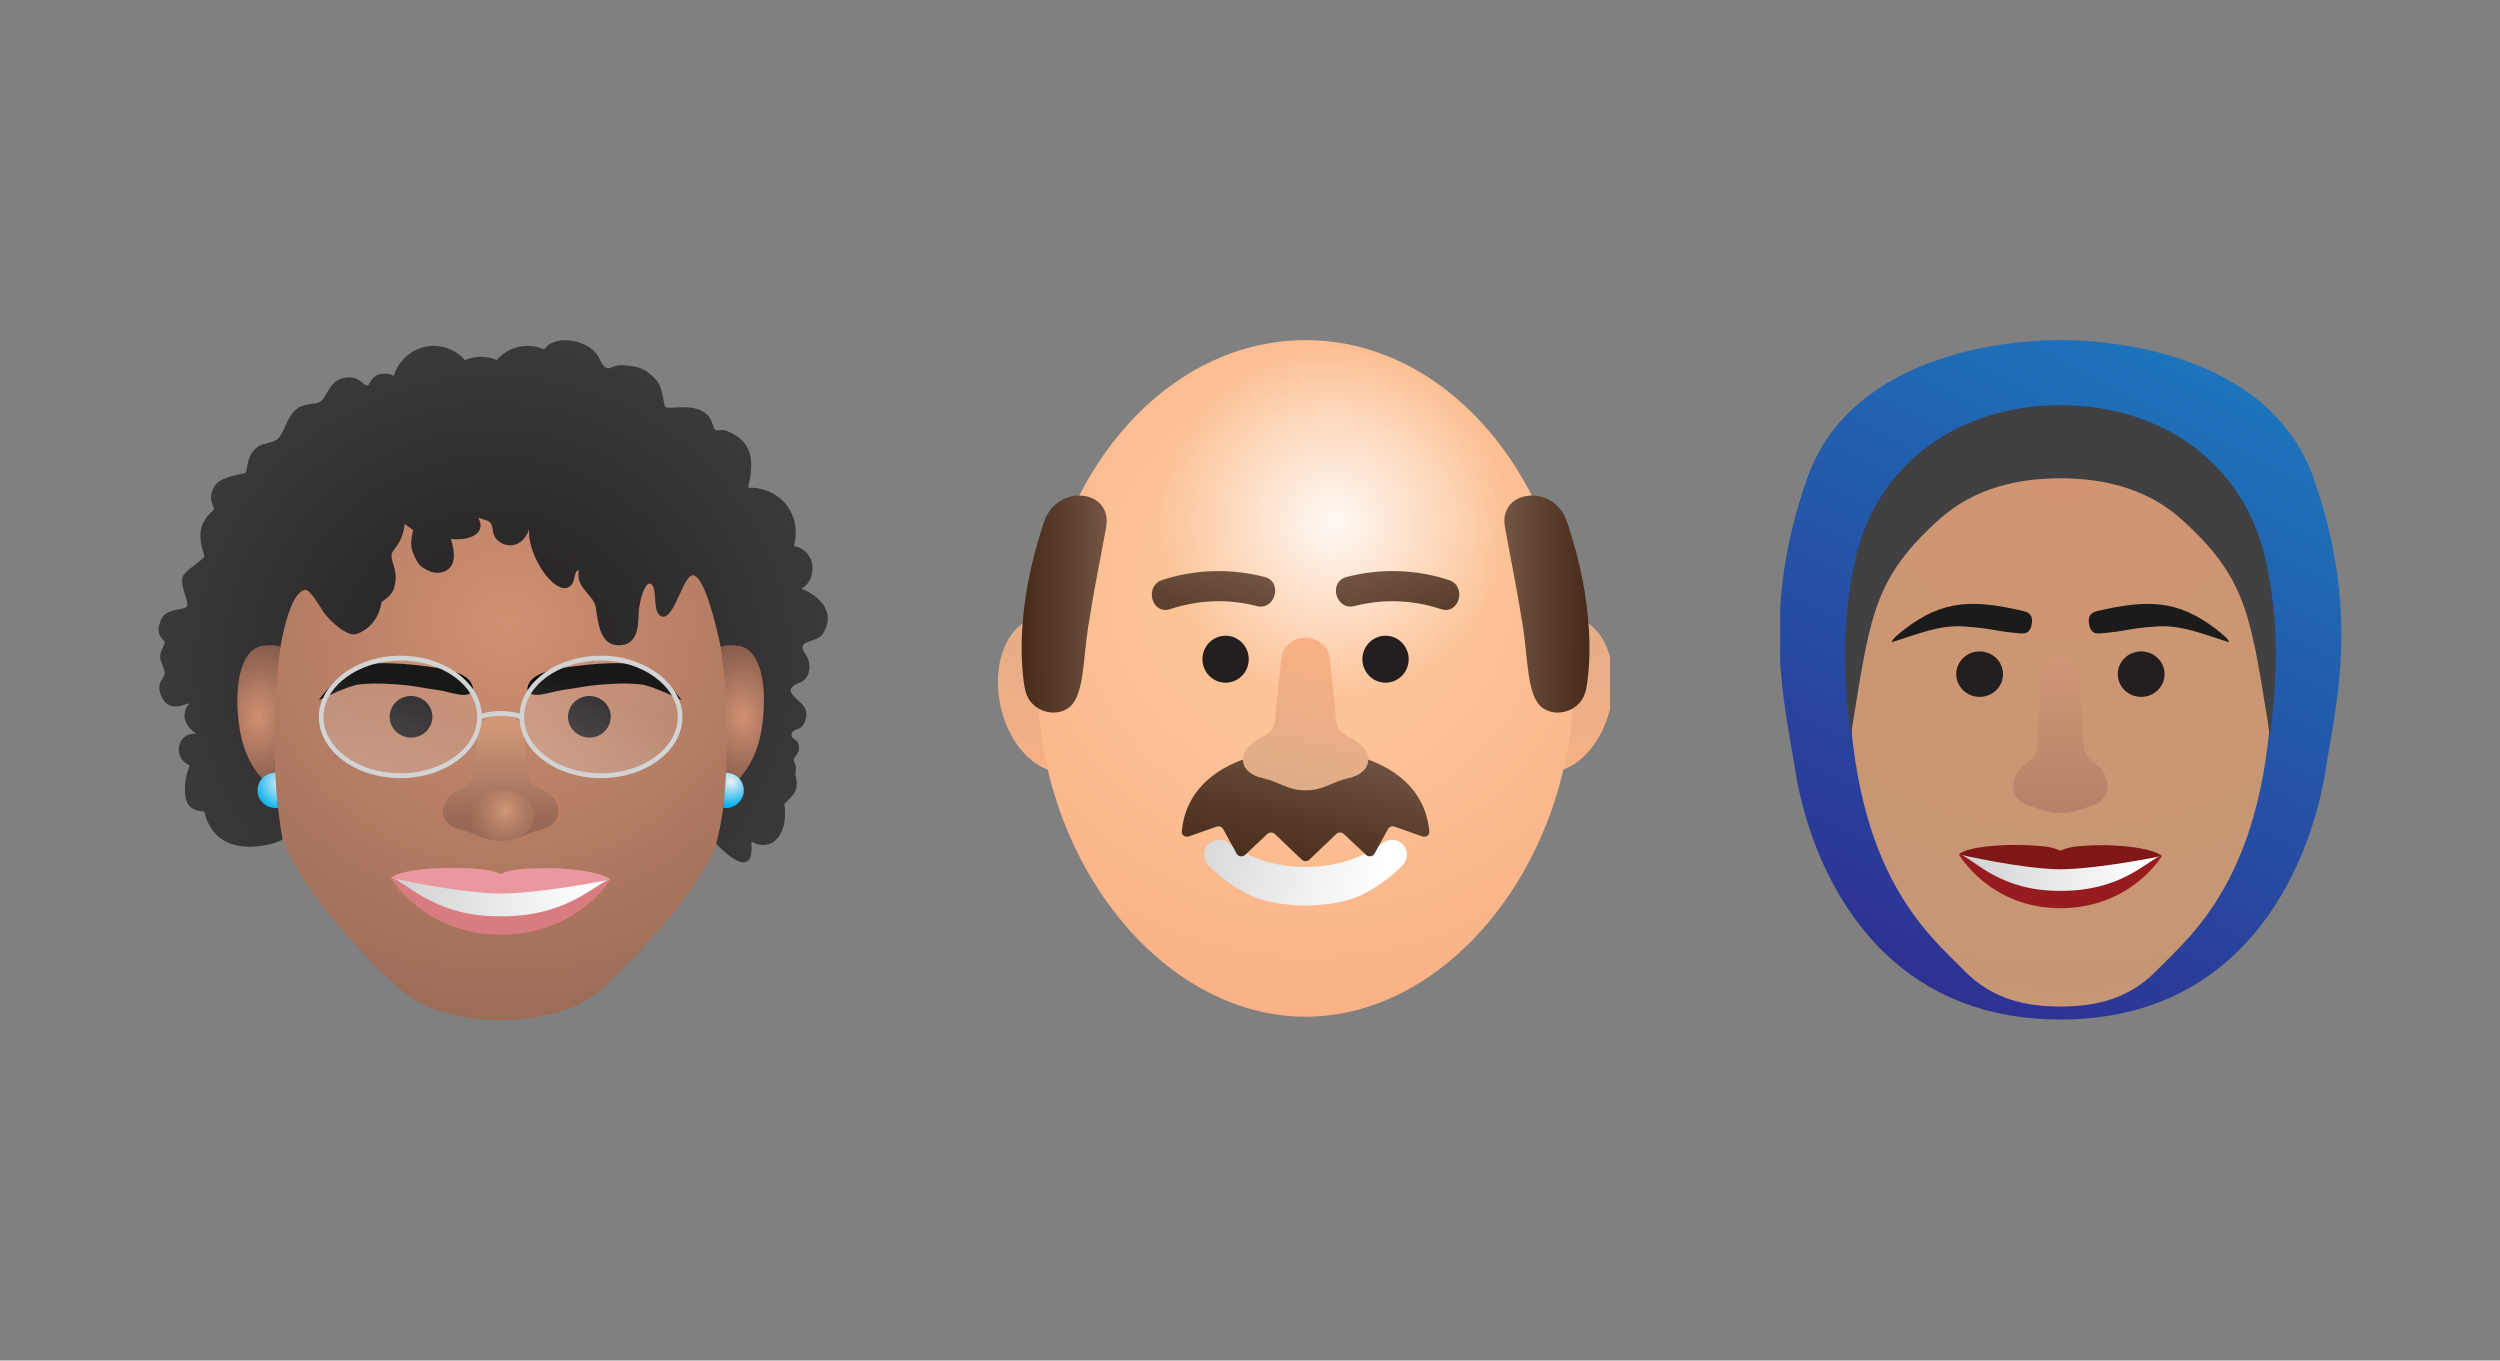 <svg width="294" height="160" viewBox="0 0 294 160" fill="none" xmlns="http://www.w3.org/2000/svg">
<rect x="0" y="0" width="294" height="160" fill="#808080" stroke="none"/>
<path fill-rule="evenodd" clip-rule="evenodd" d="M82.059 103.417C78.92 108.265 72.791 114.775 69.658 117.149C67.307 118.931 62.82 119.997 58.878 120C54.935 119.997 50.448 118.931 48.099 117.149C44.965 114.775 38.837 108.265 35.696 103.417C31.803 97.402 32.158 94.137 32.158 84.527C32.158 65.144 42.794 54.793 58.878 54.793C74.961 54.793 85.597 61.759 85.597 84.527C85.597 94.137 85.954 97.402 82.059 103.417Z" fill="url(#paint0_radial_1413_24406)"/>
<path d="M32.203 89.03C32.264 90.257 32.505 94.693 33.232 98.707C32.286 99.353 30.179 99.537 30.179 99.537C24.589 100.046 24.055 95.439 24.055 95.439C22.214 95.375 21.629 94.401 21.758 92.396C21.844 91.052 22.327 90.004 22.327 90.004C20.345 89.298 20.646 86.139 23.065 86.286C20.569 84.519 22.245 82.751 22.245 82.751C22.078 82.562 19.841 84.125 18.922 81.744C18.327 80.201 19.319 79.883 19.367 79.173C19.405 78.65 18.834 77.882 18.837 77.272C18.839 76.483 19.334 76.011 19.377 75.472C19.389 75.328 18.076 74.745 18.965 72.833C19.614 71.436 21.548 71.833 21.97 71.323C22.325 70.891 20.976 68.598 21.574 67.657C22.019 66.956 23.983 65.726 24.032 65.438C24.06 65.281 23.369 63.735 23.62 62.346C23.898 60.806 25.122 60.097 25.152 59.916C25.215 59.516 24.296 58.695 25.253 57.151C26.021 55.912 28.75 55.75 28.879 55.586C29.081 55.33 29.052 54.128 29.608 53.273C30.543 51.832 31.93 52.337 32.712 51.563C33.457 50.825 33.737 49.032 34.837 48.139C35.795 47.364 36.912 47.618 37.596 47.272C38.525 46.804 38.619 44.59 40.761 44.4C42.364 44.256 42.534 45.233 43.214 45.337C43.392 45.364 43.586 44.657 43.942 44.391C44.251 44.161 44.569 43.884 45.535 43.953C45.798 43.972 46.075 44.081 46.305 44.205C46.943 42.158 48.808 40.675 51.014 40.675C52.469 40.675 53.777 41.322 54.679 42.348C55.259 42.101 55.895 41.965 56.562 41.965C57.217 41.965 57.841 42.096 58.413 42.336C59.316 41.317 60.619 40.675 62.068 40.675C62.761 40.675 63.418 40.822 64.016 41.085C65.367 39.114 69.447 40.068 70.427 42.036C70.642 42.467 70.858 43.057 71.367 43.278C71.776 43.458 72.143 42.873 73.32 42.954C74.969 43.067 75.749 43.244 76.99 44.483C77.74 45.23 77.833 46.035 78.165 47.728C78.306 48.445 81.873 46.995 83.432 49.077C83.738 49.487 83.905 50.376 84.101 50.542C84.3 50.712 84.952 50.473 85.382 50.643C88.507 51.872 88.729 53.996 87.988 57.352C91.572 57.257 94.338 60.221 93.379 64.228C96.097 64.743 96.133 68.234 94.247 69.224C96.326 70.065 98.378 71.925 96.766 74.55C96.069 75.686 93.425 75.125 94.736 76.941C95.497 77.994 95.349 79.871 93.953 80.32C93.16 80.575 92.977 81.076 92.977 81.076C92.932 82.147 95.023 82.642 94.821 84.18C94.549 86.253 93.258 85.439 93.1 86.307C92.959 87.072 93.98 86.79 93.963 87.948C93.948 89.003 93.029 88.941 93.458 89.756C93.727 90.267 93.521 91.073 93.521 91.073C93.76 91.888 93.834 92.65 93.329 93.388C93.102 93.719 92.239 94.557 92.239 94.557C92.774 97.986 90.855 100.374 88.357 98.963C88.839 104.323 84.223 99.218 84.223 99.218C84.223 99.218 85.354 95.43 86.181 85.351C86.304 83.855 83.905 68.602 81.644 67.681C80.444 67.193 79.391 72.693 77.945 72.52C76.653 72.366 77.326 69.38 76.666 68.753C75.858 67.985 75.192 70.914 75.129 71.76C75.04 72.951 75.299 75.885 72.787 75.885C70.594 75.885 70.382 73.488 70.052 71.379C69.834 69.971 67.626 69.107 68.079 67.068C67.497 67.074 67.65 68.213 67.25 68.725C65.732 70.676 62.03 65.693 62.218 62.271C61.118 65.244 58.215 64.132 58 62.582C57.785 61.022 57.426 61.338 56.251 60.883C57.298 62.83 55.059 63.631 53.021 63.371C53.677 65.461 53.483 66.899 51.958 67.307C51.627 67.395 50.973 67.399 50.499 67.167C49.897 66.872 49.398 66.644 49.06 66.033C48.291 64.643 48.169 64.014 48.594 62.339L47.594 61.621C47.292 64.144 46.091 64.574 46.044 65.27C45.977 66.265 46.909 67.072 46.359 69.081C46.046 70.222 44.886 70.69 44.863 70.842C44.836 71.036 44.542 73.575 41.96 74.557C40.861 74.976 38.668 72.923 38.019 71.937C37.619 71.324 36.486 69.348 35.939 69.374C34.013 69.466 32.984 76.048 32.984 76.048C32.984 76.048 31.753 80.007 32.203 89.029V89.03Z" fill="url(#paint1_radial_1413_24406)"/>
<path d="M86.932 75.96C86.11 75.828 85.392 75.831 84.769 76.049C85.016 78.008 85.25 79.916 85.334 81.985C85.515 86.427 85.459 89.638 85.269 92.953C87.128 91.798 88.932 89.487 89.533 85.913C90.359 81.003 89.551 76.378 86.932 75.96H86.932Z" fill="url(#paint2_radial_1413_24406)"/>
<path d="M30.82 75.96C31.642 75.828 32.36 75.831 32.983 76.049C32.736 78.008 32.502 79.916 32.418 81.985C32.237 86.427 32.293 89.638 32.484 92.953C30.625 91.798 28.82 89.487 28.219 85.913C27.393 81.003 28.201 76.378 30.82 75.96Z" fill="url(#paint3_radial_1413_24406)"/>
<path d="M63.533 97.603C61.697 97.995 60.829 98.877 58.875 98.877C56.921 98.877 56.052 97.995 54.218 97.603C51.52 97.029 51.282 94.188 53.973 92.886C55.758 92.021 55.446 92.081 55.724 89.798C55.922 88.177 55.96 88.088 56.243 85.984C56.343 85.244 56.812 84.546 57.629 84.147C57.983 83.976 58.398 83.856 58.875 83.856C59.352 83.856 59.768 83.976 60.122 84.147C60.936 84.546 61.406 85.244 61.506 85.984C61.791 88.088 61.829 88.177 62.025 89.798C62.304 92.081 61.99 92.021 63.778 92.886C66.466 94.188 66.231 97.029 63.533 97.603Z" fill="url(#paint4_linear_1413_24406)"/>
<path d="M58.877 98.875C61.076 98.875 62.859 97.549 62.859 95.913C62.859 94.277 61.076 92.951 58.877 92.951C56.678 92.951 54.895 94.277 54.895 95.913C54.895 97.549 56.678 98.875 58.877 98.875Z" fill="url(#paint5_radial_1413_24406)"/>
<path d="M46.195 103.25C46.195 103.25 52.552 103.81 58.88 103.81C65.208 103.81 71.571 103.439 71.571 103.439C71.571 103.439 65.637 108.548 58.883 108.548C52.128 108.548 46.195 103.25 46.195 103.25Z" fill="url(#paint6_linear_1413_24406)"/>
<path d="M71.806 103.439C71.806 103.439 67.884 109.913 58.878 109.913C49.871 109.913 45.952 103.235 45.952 103.235C45.952 103.235 46.01 103.157 46.24 103.271C48.02 104.012 51.322 107.807 58.878 107.762C66.433 107.807 69.738 104.216 71.516 103.475C71.746 103.361 71.806 103.439 71.806 103.439Z" fill="#D97C80"/>
<path d="M71.806 103.439C71.806 103.439 63.919 105.031 58.878 105.091C53.838 105.032 45.952 103.235 45.952 103.235C46.984 102.281 51.925 101.775 56.791 102.244C58.077 102.366 58.878 102.786 58.878 102.786C58.878 102.786 59.681 102.366 60.967 102.244C65.832 101.775 70.771 102.484 71.806 103.439V103.439Z" fill="#EA979F"/>
<path d="M32.383 90.88C32.377 90.88 32.371 90.879 32.365 90.879C31.189 90.879 30.284 91.807 30.284 92.953C30.284 94.098 31.237 95.026 32.413 95.026C32.507 95.026 32.599 95.019 32.69 95.007C32.601 93.998 32.434 92.412 32.382 90.88L32.383 90.88Z" fill="url(#paint7_radial_1413_24406)"/>
<path d="M85.369 90.88C85.375 90.88 85.381 90.879 85.387 90.879C86.563 90.879 87.474 91.808 87.474 92.953C87.474 94.099 86.52 95.027 85.344 95.027C85.25 95.027 85.159 95.019 85.068 95.008C85.156 93.998 85.318 92.412 85.37 90.88H85.369Z" fill="url(#paint8_radial_1413_24406)"/>
<path d="M48.336 86.739C49.723 86.739 50.847 85.644 50.847 84.293C50.847 82.943 49.723 81.848 48.336 81.848C46.948 81.848 45.824 82.943 45.824 84.293C45.824 85.644 46.948 86.739 48.336 86.739Z" fill="#231F20"/>
<path d="M69.311 86.739C70.698 86.739 71.823 85.644 71.823 84.293C71.823 82.943 70.698 81.848 69.311 81.848C67.924 81.848 66.799 82.943 66.799 84.293C66.799 85.644 67.924 86.739 69.311 86.739Z" fill="#231F20"/>
<path d="M37.498 82.327C37.498 82.327 39.149 80.107 40.123 79.478C41.157 78.81 41.94 78.088 44.561 78.001C48.045 77.886 52.409 78.708 52.409 78.708C52.409 78.708 54.767 79.141 55.409 80.336C56.051 81.532 55.031 81.697 54.613 81.723C53.853 81.772 52.399 81.266 51.464 81.147C50.212 80.988 48.585 80.635 47.352 80.544C46.059 80.448 44.33 80.267 42.278 80.48C40.995 80.613 37.498 82.327 37.498 82.327V82.327Z" fill="black"/>
<path d="M80.148 82.327C80.148 82.327 78.496 80.107 77.522 79.478C76.488 78.81 75.706 78.088 73.085 78.001C69.6 77.886 65.237 78.708 65.237 78.708C65.237 78.708 62.879 79.141 62.237 80.336C61.594 81.532 62.615 81.697 63.032 81.723C63.792 81.772 65.246 81.266 66.182 81.147C67.433 80.988 69.06 80.635 70.293 80.544C71.586 80.448 73.316 80.267 75.367 80.48C76.651 80.613 80.148 82.327 80.148 82.327V82.327Z" fill="black"/>
<path d="M47.081 91.228C52.215 91.228 56.376 88.13 56.376 84.31C56.376 80.49 52.215 77.393 47.081 77.393C41.948 77.393 37.787 80.49 37.787 84.31C37.787 88.13 41.948 91.228 47.081 91.228Z" fill="url(#paint9_linear_1413_24406)"/>
<path d="M70.67 91.228C75.804 91.228 79.965 88.13 79.965 84.31C79.965 80.49 75.804 77.393 70.67 77.393C65.537 77.393 61.376 80.49 61.376 84.31C61.376 88.13 65.537 91.228 70.67 91.228Z" fill="url(#paint10_linear_1413_24406)"/>
<path d="M70.671 77.107C65.559 77.107 61.369 80.13 61.099 83.92C60.673 83.791 59.893 83.61 58.877 83.614C57.861 83.61 57.081 83.791 56.655 83.92C56.383 80.13 52.195 77.107 47.084 77.107C41.887 77.107 37.498 80.406 37.498 84.309C37.498 88.279 41.797 91.51 47.084 91.51C52.278 91.51 56.517 88.389 56.66 84.513C56.99 84.403 57.775 84.178 58.877 84.184C59.978 84.178 60.764 84.403 61.091 84.513C61.237 88.389 65.475 91.51 70.67 91.51C75.956 91.51 80.255 88.279 80.255 84.309C80.255 80.406 75.867 77.107 70.67 77.107H70.671ZM47.084 90.943C42.098 90.943 38.044 87.968 38.044 84.309C38.044 80.714 42.184 77.674 47.084 77.674C52.067 77.674 56.124 80.651 56.124 84.309C56.124 87.966 52.067 90.943 47.084 90.943ZM70.671 90.943C65.687 90.943 61.631 87.968 61.631 84.309C61.631 80.65 65.687 77.674 70.671 77.674C75.571 77.674 79.71 80.714 79.71 84.309C79.71 87.968 75.656 90.943 70.671 90.943Z" fill="#D1D3D4"/>
<g clip-path="url(#clip0_1413_24406)">
<path d="M189.413 83.069C190.525 78.073 188.644 73.385 185.211 72.6C181.778 71.814 178.093 75.228 176.98 80.225C175.868 85.221 177.749 89.908 181.182 90.694C184.615 91.479 188.3 88.066 189.413 83.069Z" fill="url(#paint11_radial_1413_24406)"/>
<path d="M125.895 90.695C129.328 89.909 131.21 85.222 130.097 80.226C128.985 75.229 125.3 71.816 121.867 72.601C118.433 73.387 116.552 78.074 117.665 83.07C118.777 88.067 122.462 91.481 125.895 90.695Z" fill="url(#paint12_radial_1413_24406)"/>
<path d="M185.112 79.616C185.112 101.495 170.242 119.569 153.535 119.569C136.828 119.569 121.958 101.495 121.958 79.616C121.958 57.736 136.096 40 153.535 40C170.974 40 185.112 57.737 185.112 79.616Z" fill="url(#paint13_radial_1413_24406)"/>
<path d="M185.112 79.616C185.112 101.495 170.242 119.569 153.535 119.569C136.828 119.569 121.958 101.495 121.958 79.616C121.958 57.736 136.096 40 153.535 40C170.974 40 185.112 57.737 185.112 79.616Z" fill="url(#paint14_radial_1413_24406)"/>
<path d="M144.13 80.283C145.634 80.283 146.854 79.047 146.854 77.522C146.854 75.998 145.634 74.762 144.13 74.762C142.626 74.762 141.407 75.998 141.407 77.522C141.407 79.047 142.626 80.283 144.13 80.283Z" fill="#231F20"/>
<path d="M162.939 80.283C164.443 80.283 165.663 79.047 165.663 77.522C165.663 75.998 164.443 74.762 162.939 74.762C161.435 74.762 160.216 75.998 160.216 77.522C160.216 79.047 161.435 80.283 162.939 80.283Z" fill="#231F20"/>
<path d="M137.598 71.635C140.925 70.54 144.398 70.396 147.791 71.273C149.974 71.837 150.905 68.417 148.721 67.852C144.749 66.826 140.571 66.93 136.668 68.215C134.535 68.916 135.447 72.343 137.598 71.635Z" fill="url(#paint15_linear_1413_24406)"/>
<path d="M153.535 106.493C155.289 106.493 158.217 106.184 160.079 105.262C161.922 104.368 163.545 103.153 164.931 101.775C165.529 101.181 165.632 100.219 165.134 99.504C164.577 98.701 163.475 98.517 162.693 99.095C160.006 101.05 156.88 101.954 153.534 101.954C150.187 101.954 147.061 101.05 144.375 99.095C143.592 98.517 142.49 98.701 141.933 99.504C141.435 100.219 141.538 101.181 142.136 101.775C143.522 103.153 145.146 104.368 146.988 105.262C148.851 106.184 151.779 106.493 153.532 106.493" fill="url(#paint16_linear_1413_24406)"/>
<path d="M169.47 71.635C166.143 70.54 162.671 70.396 159.277 71.273C157.094 71.837 156.163 68.417 158.347 67.852C162.319 66.826 166.498 66.93 170.401 68.215C172.534 68.916 171.621 72.343 169.47 71.635Z" fill="url(#paint17_linear_1413_24406)"/>
<path d="M153.534 88.152C145.616 88.152 139.499 91.523 138.98 97.802C138.947 98.208 139.387 98.51 139.806 98.362L143.068 97.212C143.361 97.109 143.693 97.225 143.832 97.48L145.431 100.4C145.617 100.741 146.121 100.811 146.412 100.538L149.04 98.072C149.28 97.847 149.679 97.848 149.918 98.075L153.094 101.1C153.333 101.328 153.735 101.328 153.974 101.1L157.15 98.075C157.389 97.848 157.788 97.847 158.028 98.072L160.656 100.538C160.947 100.811 161.451 100.741 161.637 100.4L163.236 97.48C163.375 97.225 163.707 97.109 164 97.212L167.262 98.362C167.682 98.51 168.122 98.208 168.088 97.802C167.569 91.523 161.453 88.152 153.534 88.152Z" fill="url(#paint18_linear_1413_24406)"/>
<path d="M158.584 91.508C156.595 91.951 155.654 92.946 153.535 92.946C151.416 92.946 150.475 91.951 148.485 91.508C145.562 90.86 145.303 88.251 148.221 86.782C150.156 85.805 149.865 85.28 150.121 82.698C150.315 80.727 150.45 79.756 150.681 77.395C150.763 76.558 151.299 75.772 152.185 75.321C152.566 75.128 153.019 74.992 153.535 74.992C154.05 74.992 154.503 75.128 154.887 75.321C155.77 75.772 156.306 76.558 156.388 77.395C156.62 79.756 156.756 80.727 156.951 82.698C157.205 85.28 156.913 85.805 158.851 86.782C161.766 88.251 161.51 90.86 158.584 91.508H158.584Z" fill="url(#paint19_linear_1413_24406)"/>
<path d="M127.974 73.689C127.387 77.39 127.491 81.125 126.102 82.831C124.714 84.537 121.119 84.028 120.528 80.998C120.162 79.117 120.063 76.294 120.21 74.014C120.435 70.539 121.035 66.643 122.759 61.43C124.304 56.757 130.872 57.556 130.086 61.965C129.185 67.012 128.799 68.481 127.974 73.689Z" fill="url(#paint20_linear_1413_24406)"/>
<path d="M179.092 73.689C179.679 77.39 179.575 81.125 180.964 82.831C182.352 84.537 185.947 84.028 186.538 80.998C186.904 79.117 187.003 76.294 186.856 74.014C186.631 70.539 186.031 66.643 184.307 61.43C182.762 56.757 176.194 57.556 176.98 61.965C177.881 67.012 178.267 68.481 179.092 73.689Z" fill="url(#paint21_linear_1413_24406)"/>
</g>
<g clip-path="url(#clip1_1413_24406)">
<path d="M273.481 90.605C271.935 100.473 264.888 119.896 242.303 119.896C219.717 119.896 212.67 100.473 211.124 90.605C209.924 82.948 206.95 71.907 212.572 56.13C217.317 42.811 233.422 40 242.302 40C251.183 40 267.288 42.811 272.032 56.13C277.655 71.907 274.681 82.948 273.481 90.605H273.481Z" fill="url(#paint22_linear_1413_24406)"/>
<path d="M253.548 114.208C250.232 117.567 246.302 118.367 242.302 118.367C238.303 118.367 234.371 117.567 231.056 114.208C226.428 109.521 217.328 102.233 217.328 77.359C216.611 57.206 227.095 53.016 242.302 53.016C257.51 53.016 267.992 57.206 267.275 77.359C267.275 102.233 258.177 109.521 253.547 114.208H253.548Z" fill="url(#paint23_radial_1413_24406)"/>
<path d="M266.879 86.908C266.943 86.451 266.767 85.342 266.562 84.078C264.627 72.2 264.036 67.824 256.572 61.097C252.435 57.366 247.226 56.246 242.303 56.246C237.381 56.246 232.171 57.366 228.034 61.097C220.569 67.824 219.979 72.2 218.044 84.078C217.839 85.342 217.662 86.451 217.727 86.908C216.568 78.69 216.76 72.37 218.137 65.983C220.649 54.316 230.602 47.645 242.303 47.645C254.004 47.645 263.957 54.316 266.469 65.983C267.844 72.37 268.038 78.69 266.879 86.908H266.879Z" fill="#414042"/>
<path d="M230.928 73.668C227.972 73.472 225.359 74.651 222.499 75.51C222.326 75.292 223.63 74.266 223.833 74.108C228.541 70.429 232.166 70.537 237.91 71.845C239.039 72.102 239.083 72.808 238.876 73.646C238.76 74.117 238.485 74.442 238.009 74.482C237.533 74.522 237.232 74.442 236.108 74.334C234.985 74.225 233.883 73.864 230.928 73.668Z" fill="#1B1B1B"/>
<path d="M232.804 81.955C234.323 81.955 235.554 80.757 235.554 79.28C235.554 77.803 234.323 76.606 232.804 76.606C231.285 76.606 230.053 77.803 230.053 79.28C230.053 80.757 231.285 81.955 232.804 81.955Z" fill="#231F20"/>
<path d="M251.801 81.955C253.32 81.955 254.552 80.757 254.552 79.28C254.552 77.803 253.32 76.606 251.801 76.606C250.282 76.606 249.051 77.803 249.051 79.28C249.051 80.757 250.282 81.955 251.801 81.955Z" fill="#231F20"/>
<path d="M253.678 73.668C256.633 73.472 259.246 74.651 262.107 75.51C262.279 75.292 260.975 74.266 260.772 74.108C256.065 70.429 252.44 70.537 246.695 71.845C245.566 72.102 245.523 72.808 245.729 73.646C245.845 74.117 246.12 74.442 246.596 74.482C247.071 74.522 247.373 74.442 248.497 74.334C249.62 74.225 250.722 73.864 253.677 73.668H253.678Z" fill="#1B1B1B"/>
<path d="M246.101 94.708C244.604 95.176 243.896 95.596 242.302 95.596C240.708 95.596 239.999 95.176 238.503 94.708C236.303 94.023 236.109 91.264 238.304 89.71C239.76 88.677 239.54 88.122 239.733 85.391C239.879 83.307 239.981 82.28 240.155 79.783C240.217 78.897 240.619 78.067 241.286 77.59C241.573 77.385 241.914 77.242 242.302 77.242C242.69 77.242 243.031 77.385 243.319 77.59C243.984 78.067 244.387 78.898 244.449 79.783C244.623 82.28 244.726 83.307 244.872 85.391C245.063 88.122 244.844 88.677 246.301 89.71C248.495 91.264 248.302 94.023 246.101 94.708H246.101Z" fill="url(#paint24_linear_1413_24406)"/>
<path d="M230.59 100.49C230.59 100.49 236.46 101.021 242.302 101.021C248.144 101.021 254.019 100.67 254.019 100.67C254.019 100.67 248.541 105.51 242.305 105.51C236.068 105.51 230.59 100.49 230.59 100.49L230.59 100.49Z" fill="url(#paint25_linear_1413_24406)"/>
<path d="M254.238 100.669C254.238 100.669 250.617 106.803 242.301 106.803C233.986 106.803 230.367 100.476 230.367 100.476C230.367 100.476 230.42 100.402 230.633 100.51C232.276 101.212 235.325 104.807 242.301 104.765C249.277 104.807 252.328 101.405 253.97 100.703C254.182 100.595 254.238 100.669 254.238 100.669Z" fill="#971C1F"/>
<path d="M254.238 100.667C254.238 100.667 246.956 102.176 242.301 102.232C237.648 102.176 230.367 100.474 230.367 100.474C231.32 99.57 235.882 99.091 240.374 99.535C241.562 99.651 242.301 100.049 242.301 100.049C242.301 100.049 243.042 99.651 244.23 99.535C248.722 99.091 253.282 99.763 254.238 100.667Z" fill="#7F1717"/>
</g>
<defs>
<radialGradient id="paint0_radial_1413_24406" cx="0" cy="0" r="1" gradientUnits="userSpaceOnUse" gradientTransform="translate(59.736 73.082) scale(74.994 73.022)">
<stop stop-color="#D09072"/>
<stop offset="1" stop-color="#805848"/>
</radialGradient>
<radialGradient id="paint1_radial_1413_24406" cx="0" cy="0" r="1" gradientUnits="userSpaceOnUse" gradientTransform="translate(58 78.321) scale(51.119 49.775)">
<stop stop-color="#231F20"/>
<stop offset="1" stop-color="#414042"/>
</radialGradient>
<radialGradient id="paint2_radial_1413_24406" cx="0" cy="0" r="1" gradientUnits="userSpaceOnUse" gradientTransform="translate(87.359 84.283) rotate(-3.458) scale(6.592 9.244)">
<stop stop-color="#D09072"/>
<stop offset="1" stop-color="#805848"/>
</radialGradient>
<radialGradient id="paint3_radial_1413_24406" cx="0" cy="0" r="1" gradientUnits="userSpaceOnUse" gradientTransform="translate(30.394 84.282) rotate(-176.542) scale(6.592 9.244)">
<stop stop-color="#D09072"/>
<stop offset="1" stop-color="#805848"/>
</radialGradient>
<linearGradient id="paint4_linear_1413_24406" x1="58.875" y1="85.319" x2="58.875" y2="96.432" gradientUnits="userSpaceOnUse">
<stop stop-color="#D19878"/>
<stop offset="1" stop-color="#996955"/>
</linearGradient>
<radialGradient id="paint5_radial_1413_24406" cx="0" cy="0" r="1" gradientUnits="userSpaceOnUse" gradientTransform="translate(59.445 95.382) scale(4.586 4.877)">
<stop stop-color="#D19878"/>
<stop offset="1" stop-color="#996955" stop-opacity="0.5"/>
</radialGradient>
<linearGradient id="paint6_linear_1413_24406" x1="69.659" y1="105.899" x2="47.115" y2="105.899" gradientUnits="userSpaceOnUse">
<stop stop-color="white"/>
<stop offset="1" stop-color="#D1D3D4"/>
</linearGradient>
<radialGradient id="paint7_radial_1413_24406" cx="0" cy="0" r="1" gradientUnits="userSpaceOnUse" gradientTransform="translate(33.224 92.072) scale(3.494 3.402)">
<stop stop-color="#F1F2F2"/>
<stop offset="1" stop-color="#00AEEF"/>
</radialGradient>
<radialGradient id="paint8_radial_1413_24406" cx="0" cy="0" r="1" gradientUnits="userSpaceOnUse" gradientTransform="translate(85.926 91.916) rotate(180) scale(3.019 2.94)">
<stop stop-color="#F1F2F2"/>
<stop offset="1" stop-color="#00AEEF"/>
</radialGradient>
<linearGradient id="paint9_linear_1413_24406" x1="41.895" y1="95.764" x2="47.845" y2="81.905" gradientUnits="userSpaceOnUse">
<stop stop-color="#FCFCFC" stop-opacity="0.3"/>
<stop offset="1" stop-color="#F1F2F2" stop-opacity="0.1"/>
</linearGradient>
<linearGradient id="paint10_linear_1413_24406" x1="65.484" y1="95.764" x2="71.434" y2="81.905" gradientUnits="userSpaceOnUse">
<stop stop-color="#FCFCFC" stop-opacity="0.3"/>
<stop offset="1" stop-color="#F1F2F2" stop-opacity="0.1"/>
</linearGradient>
<radialGradient id="paint11_radial_1413_24406" cx="0" cy="0" r="1" gradientUnits="userSpaceOnUse" gradientTransform="translate(185.851 69.854) scale(22.894 23.208)">
<stop stop-color="#DEAD87"/>
<stop offset="1" stop-color="#FAB085"/>
</radialGradient>
<radialGradient id="paint12_radial_1413_24406" cx="0" cy="0" r="1" gradientUnits="userSpaceOnUse" gradientTransform="translate(120.876 69.212) scale(24.52 24.856)">
<stop stop-color="#DEAD87"/>
<stop offset="1" stop-color="#FAB085"/>
</radialGradient>
<radialGradient id="paint13_radial_1413_24406" cx="0" cy="0" r="1" gradientUnits="userSpaceOnUse" gradientTransform="translate(154.199 68.656) scale(52.354 53.072)">
<stop offset="0.071" stop-color="#FCC397"/>
<stop offset="0.372" stop-color="#FCC397"/>
<stop offset="1" stop-color="#FAB085"/>
</radialGradient>
<radialGradient id="paint14_radial_1413_24406" cx="0" cy="0" r="1" gradientUnits="userSpaceOnUse" gradientTransform="translate(156.813 61.43) scale(28.396 28.785)">
<stop stop-color="white" stop-opacity="0.9"/>
<stop offset="0.72" stop-color="white" stop-opacity="0"/>
</radialGradient>
<linearGradient id="paint15_linear_1413_24406" x1="143.682" y1="66.403" x2="139.401" y2="80.459" gradientUnits="userSpaceOnUse">
<stop stop-color="#725341"/>
<stop offset="0.523" stop-color="#583B29"/>
<stop offset="1" stop-color="#462A19"/>
</linearGradient>
<linearGradient id="paint16_linear_1413_24406" x1="162.331" y1="103.882" x2="138.067" y2="97.754" gradientUnits="userSpaceOnUse">
<stop stop-color="white"/>
<stop offset="1" stop-color="#D1D3D4"/>
</linearGradient>
<linearGradient id="paint17_linear_1413_24406" x1="163.386" y1="66.403" x2="167.667" y2="80.459" gradientUnits="userSpaceOnUse">
<stop stop-color="#725341"/>
<stop offset="0.523" stop-color="#583B29"/>
<stop offset="1" stop-color="#462A19"/>
</linearGradient>
<linearGradient id="paint18_linear_1413_24406" x1="155.898" y1="87.556" x2="151.931" y2="103.994" gradientUnits="userSpaceOnUse">
<stop stop-color="#725341"/>
<stop offset="0.523" stop-color="#583B29"/>
<stop offset="1" stop-color="#462A19"/>
</linearGradient>
<linearGradient id="paint19_linear_1413_24406" x1="152.663" y1="92.916" x2="156.946" y2="75.754" gradientUnits="userSpaceOnUse">
<stop stop-color="#DEAD87"/>
<stop offset="1" stop-color="#FAB085"/>
</linearGradient>
<linearGradient id="paint20_linear_1413_24406" x1="129.696" y1="71.004" x2="119.849" y2="71.091" gradientUnits="userSpaceOnUse">
<stop stop-color="#725341"/>
<stop offset="0.523" stop-color="#583B29"/>
<stop offset="1" stop-color="#462A19"/>
</linearGradient>
<linearGradient id="paint21_linear_1413_24406" x1="177.37" y1="71.004" x2="187.218" y2="71.091" gradientUnits="userSpaceOnUse">
<stop stop-color="#725341"/>
<stop offset="0.523" stop-color="#583B29"/>
<stop offset="1" stop-color="#462A19"/>
</linearGradient>
<linearGradient id="paint22_linear_1413_24406" x1="260.046" y1="43.639" x2="224.258" y2="114.764" gradientUnits="userSpaceOnUse">
<stop stop-color="#1C75BC"/>
<stop offset="1" stop-color="#2E3192"/>
</linearGradient>
<radialGradient id="paint23_radial_1413_24406" cx="0" cy="0" r="1" gradientUnits="userSpaceOnUse" gradientTransform="translate(242.848 50.966) scale(89.17 92.739)">
<stop stop-color="#D29571"/>
<stop offset="1" stop-color="#C19776"/>
</radialGradient>
<linearGradient id="paint24_linear_1413_24406" x1="242.302" y1="76.435" x2="242.302" y2="120.69" gradientUnits="userSpaceOnUse">
<stop stop-color="#D19878"/>
<stop offset="0.886" stop-color="#996955"/>
</linearGradient>
<linearGradient id="paint25_linear_1413_24406" x1="252.254" y1="103" x2="231.439" y2="103" gradientUnits="userSpaceOnUse">
<stop stop-color="white"/>
<stop offset="1" stop-color="#D1D3D4"/>
</linearGradient>
<clipPath id="clip0_1413_24406">
<rect width="72" height="80" fill="white" transform="translate(117.344 40)"/>
</clipPath>
<clipPath id="clip1_1413_24406">
<rect width="66" height="80" fill="white" transform="translate(209.344 40)"/>
</clipPath>
</defs>
</svg>
